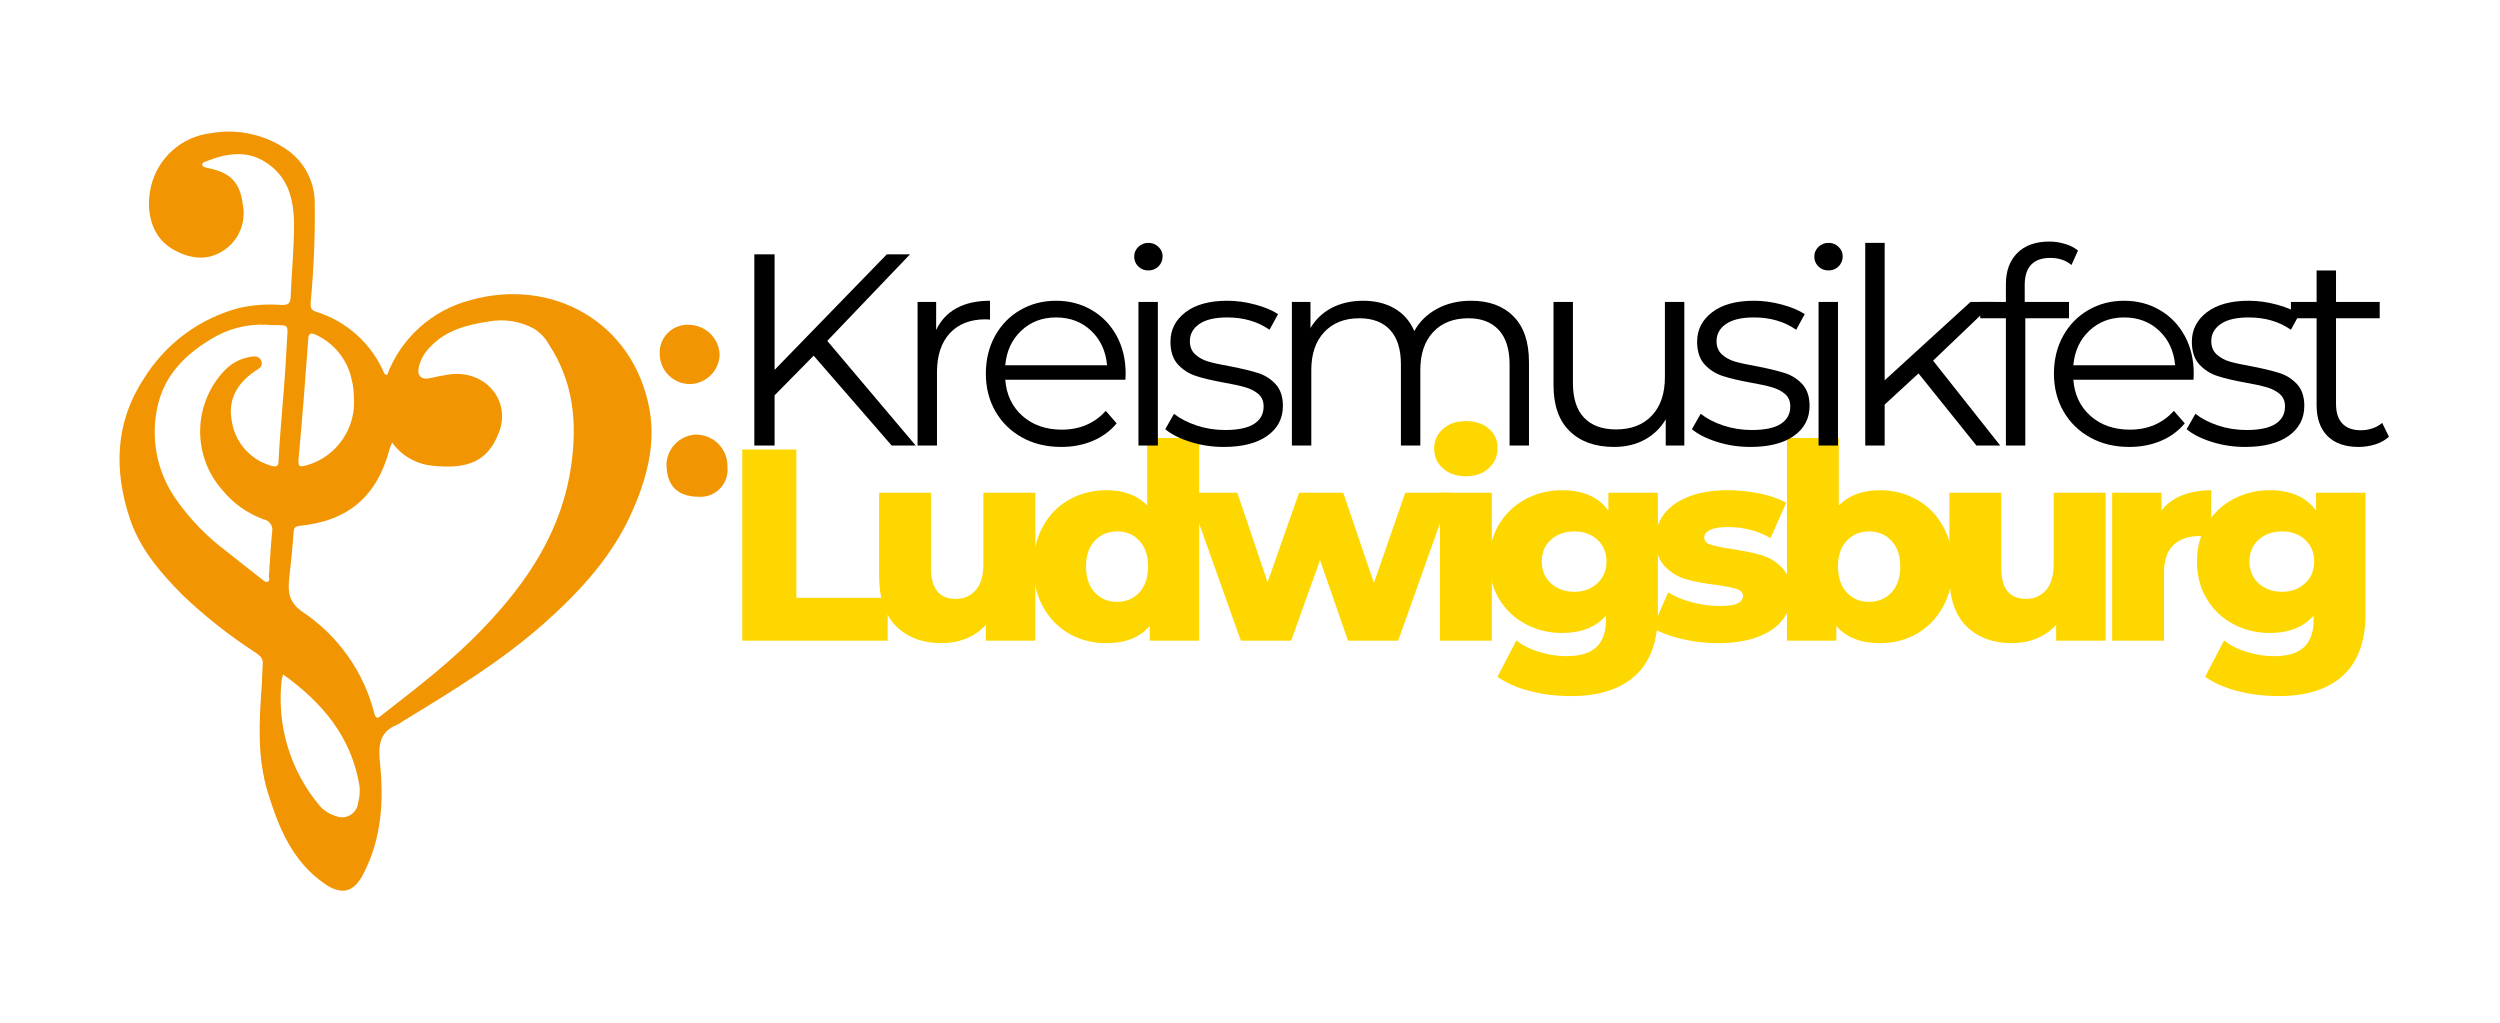<?xml version="1.0" encoding="UTF-8" standalone="no"?>
<!DOCTYPE svg PUBLIC "-//W3C//DTD SVG 1.1//EN" "http://www.w3.org/Graphics/SVG/1.1/DTD/svg11.dtd">
<svg width="100%" height="100%" viewBox="0 0 440 180" version="1.1" xmlns="http://www.w3.org/2000/svg" xmlns:xlink="http://www.w3.org/1999/xlink" xml:space="preserve" xmlns:serif="http://www.serif.com/" style="fill-rule:evenodd;clip-rule:evenodd;stroke-linejoin:round;stroke-miterlimit:2;">
    <g transform="matrix(1,0,0,1,-30,-160)">
        <clipPath id="_clip1">
            <rect x="50.667" y="182.667" width="107.333" height="134.667"/>
        </clipPath>
        <g clip-path="url(#_clip1)">
            <path d="M98.115,226.026C98.719,224.432 99.5,222.927 100.458,221.51C101.422,220.099 102.536,218.823 103.802,217.677C105.068,216.531 106.453,215.552 107.953,214.734C109.453,213.922 111.031,213.297 112.682,212.854C127.073,208.745 141.422,216.583 144.292,231.932C145.464,238.146 143.823,244.26 141.25,250.063C137.781,257.891 132.177,263.979 125.875,269.609C118.297,276.333 109.724,281.589 101.026,286.854C100.677,287.12 100.307,287.354 99.917,287.552C96.714,288.797 96.578,291.281 96.875,294.26C97.547,300.813 97.198,307.297 94.167,313.365C93.979,313.75 93.781,314.135 93.557,314.505C91.901,317.214 89.828,317.411 87.094,315.51C81.49,311.635 79.042,305.672 77.151,299.505C75.266,293.344 75.599,287.302 76.036,281.115C76.146,279.625 76.156,278.135 76.245,276.63C76.245,275.688 75.589,275.323 75.005,274.875C70.396,271.896 66.104,268.51 62.13,264.724C58.302,260.859 54.76,256.771 52.948,251.552C50.016,242.927 50.198,234.453 55.281,226.698C56.229,225.156 57.313,223.719 58.542,222.385C59.766,221.052 61.104,219.844 62.563,218.771C64.016,217.693 65.563,216.766 67.198,215.99C68.833,215.214 70.526,214.599 72.281,214.151C74.703,213.641 77.146,213.479 79.615,213.677C80.693,213.677 81.104,213.453 81.156,212.25C81.318,207.911 81.786,203.547 81.74,199.224C81.688,194.901 80.63,191.021 76.766,188.563C73.401,186.375 69.807,186.995 66.266,188.401C65.995,188.51 65.51,188.672 65.594,189.047C65.682,189.422 66.245,189.495 66.651,189.583C70.542,190.375 72.245,192.068 72.74,196.042C72.891,196.807 72.922,197.578 72.844,198.349C72.76,199.125 72.568,199.87 72.266,200.589C71.964,201.307 71.563,201.964 71.063,202.563C70.563,203.156 69.99,203.672 69.339,204.094C66.552,205.932 63.635,205.573 60.813,204.094C56.833,202.047 55.505,197.557 56.573,192.823C56.865,191.589 57.333,190.427 57.984,189.339C58.635,188.25 59.438,187.281 60.391,186.443C61.339,185.599 62.396,184.922 63.552,184.411C64.714,183.896 65.927,183.568 67.188,183.432C69.583,183.01 71.969,183.073 74.344,183.625C76.714,184.177 78.885,185.167 80.854,186.599C82.292,187.682 83.406,189.026 84.203,190.635C85.005,192.245 85.401,193.948 85.391,195.745C85.469,201.599 85.229,207.438 84.672,213.266C84.672,214.047 84.672,214.51 85.479,214.818C86.839,215.229 88.13,215.781 89.37,216.479C90.604,217.172 91.75,217.995 92.802,218.943C93.854,219.891 94.792,220.943 95.615,222.099C96.432,223.255 97.12,224.484 97.667,225.792C97.781,225.865 97.891,225.891 98.115,226.026ZM99.01,237.885C98.813,238.391 98.661,238.693 98.578,239C96.365,247.354 91.307,251.688 82.797,252.536C82.01,252.609 81.74,252.859 81.677,253.651C81.479,256.401 81.203,259.135 80.896,261.865C80.63,264.214 80.896,266.042 83.182,267.646C86.339,269.745 89.01,272.339 91.203,275.432C93.396,278.521 94.958,281.906 95.891,285.578C96.214,286.818 96.75,286.198 97.245,285.813C103.458,280.99 109.672,276.234 115.052,270.568C122.906,262.375 128.995,253.266 130.563,241.672C131.604,234.219 130.875,227.172 126.672,220.724C126.016,219.51 125.099,218.542 123.927,217.813C121.443,216.516 118.823,216.099 116.063,216.573C112.208,217.167 108.469,218.089 105.672,221.109C104.724,222.052 104.078,223.172 103.734,224.464C103.333,226.177 104.146,226.948 105.87,226.516C106.901,226.276 107.948,226.068 108.99,225.917C115.354,224.974 120.089,230.49 117.76,236.255C115.813,241.141 112.443,242.667 106.005,241.958C104.604,241.807 103.297,241.375 102.078,240.667C100.854,239.958 99.833,239.026 99.01,237.885ZM76.953,217.156C73.37,216.995 70.057,217.865 67.01,219.766C62.677,222.401 59.224,225.792 57.891,230.865C57.521,232.297 57.302,233.75 57.245,235.229C57.188,236.708 57.286,238.177 57.542,239.635C57.802,241.089 58.214,242.505 58.776,243.875C59.339,245.24 60.042,246.531 60.885,247.75C63.396,251.349 66.406,254.458 69.922,257.083C71.984,258.75 74.094,260.365 76.135,261.979C76.432,262.214 76.766,262.573 77.167,262.349C77.563,262.13 77.302,261.729 77.328,261.406C77.516,258.807 77.625,256.214 77.901,253.615C77.948,253.37 77.948,253.12 77.901,252.87C77.849,252.625 77.755,252.396 77.609,252.188C77.469,251.979 77.292,251.807 77.078,251.672C76.865,251.536 76.63,251.448 76.38,251.406C73.51,250.339 71.104,248.63 69.151,246.271C68.516,245.557 67.953,244.797 67.464,243.979C66.969,243.161 66.557,242.313 66.219,241.417C65.885,240.526 65.635,239.609 65.469,238.672C65.297,237.734 65.219,236.792 65.224,235.839C65.229,234.885 65.323,233.943 65.505,233.005C65.682,232.068 65.948,231.156 66.297,230.271C66.641,229.385 67.068,228.536 67.568,227.729C68.073,226.917 68.646,226.161 69.286,225.458C70.594,223.995 72.214,223.104 74.146,222.786C74.865,222.661 75.661,222.672 75.984,223.505C76.307,224.339 75.797,224.75 75.151,225.146C75.021,225.219 74.896,225.297 74.781,225.38C71.75,227.484 70.068,230.354 70.792,234.083C70.927,235.01 71.193,235.896 71.589,236.745C71.984,237.594 72.495,238.37 73.115,239.073C73.734,239.771 74.443,240.37 75.24,240.87C76.036,241.365 76.885,241.734 77.786,241.984C78.719,242.271 79.031,241.984 79.031,241.089C79.104,239.401 79.229,237.708 79.354,236.031C79.74,230.938 80.234,225.844 80.458,220.734C80.63,216.781 81.24,217.281 77.354,217.208C77.24,217.146 77.13,217.156 76.953,217.156ZM79.839,278.703C79.745,278.958 79.667,279.214 79.599,279.474C79.359,281.469 79.328,283.469 79.5,285.469C79.667,287.469 80.042,289.432 80.615,291.354C81.193,293.281 81.958,295.125 82.911,296.891C83.865,298.656 84.99,300.307 86.286,301.844C87.042,302.698 87.974,303.286 89.068,303.609C89.276,303.698 89.49,303.766 89.714,303.802C89.932,303.844 90.156,303.854 90.38,303.844C90.604,303.828 90.828,303.792 91.042,303.724C91.255,303.656 91.464,303.568 91.656,303.453C91.849,303.339 92.026,303.203 92.188,303.042C92.349,302.885 92.49,302.714 92.609,302.521C92.729,302.333 92.828,302.13 92.896,301.917C92.969,301.703 93.016,301.484 93.036,301.26C93.292,300.318 93.375,299.359 93.281,298.391C91.891,289.792 86.833,283.724 79.839,278.703ZM92.266,229.818C92.271,228.76 92.141,227.719 91.865,226.698C91.49,224.974 90.745,223.427 89.63,222.057C88.521,220.688 87.161,219.635 85.552,218.906C84.698,218.536 84.313,218.609 84.25,219.714C83.74,226.734 83.203,233.76 82.547,240.755C82.411,242.255 82.818,242.198 83.974,241.896C84.615,241.714 85.229,241.479 85.828,241.188C86.422,240.896 86.99,240.557 87.531,240.172C88.068,239.781 88.568,239.354 89.031,238.88C89.495,238.401 89.917,237.891 90.292,237.344C90.667,236.802 90.995,236.224 91.271,235.62C91.547,235.021 91.771,234.396 91.938,233.755C92.109,233.115 92.219,232.464 92.276,231.802C92.333,231.141 92.333,230.479 92.276,229.818L92.266,229.818ZM158.026,242.245C158.042,241.865 158.021,241.484 157.958,241.104C157.896,240.729 157.792,240.359 157.656,240.005C157.516,239.646 157.344,239.307 157.135,238.99C156.927,238.667 156.682,238.375 156.417,238.104C156.146,237.833 155.849,237.594 155.526,237.385C155.208,237.172 154.87,237 154.51,236.859C154.156,236.724 153.786,236.625 153.411,236.563C153.031,236.5 152.656,236.474 152.271,236.49C151.62,236.547 150.995,236.719 150.401,237C149.807,237.281 149.281,237.656 148.828,238.13C148.37,238.599 148.01,239.135 147.745,239.74C147.484,240.339 147.339,240.969 147.302,241.625C147.302,245.464 149.167,247.401 153.042,247.438C153.385,247.458 153.729,247.438 154.068,247.38C154.406,247.323 154.734,247.229 155.057,247.104C155.375,246.974 155.677,246.813 155.964,246.62C156.245,246.427 156.51,246.208 156.745,245.958C156.984,245.708 157.188,245.438 157.37,245.141C157.547,244.849 157.693,244.536 157.802,244.214C157.917,243.885 157.99,243.552 158.031,243.208C158.068,242.87 158.073,242.526 158.036,242.182L158.026,242.245ZM151.552,227.594C152.224,227.568 152.865,227.417 153.479,227.141C154.094,226.87 154.635,226.495 155.109,226.021C155.583,225.542 155.953,225 156.219,224.38C156.49,223.766 156.635,223.12 156.656,222.448C156.635,221.755 156.484,221.089 156.208,220.453C155.932,219.818 155.547,219.255 155.057,218.76C154.563,218.271 154,217.891 153.359,217.615C152.724,217.339 152.057,217.193 151.365,217.167C151.021,217.141 150.677,217.151 150.333,217.198C149.99,217.25 149.656,217.328 149.333,217.448C149.005,217.568 148.698,217.714 148.406,217.901C148.109,218.083 147.839,218.297 147.594,218.536C147.344,218.776 147.125,219.042 146.932,219.328C146.74,219.615 146.578,219.917 146.448,220.24C146.323,220.563 146.229,220.891 146.172,221.234C146.115,221.573 146.094,221.917 146.109,222.266C146.109,222.62 146.141,222.969 146.214,223.318C146.281,223.667 146.385,224 146.526,224.328C146.661,224.656 146.828,224.969 147.031,225.26C147.229,225.552 147.453,225.823 147.708,226.073C147.964,226.323 148.24,226.542 148.536,226.734C148.833,226.927 149.146,227.089 149.474,227.219C149.807,227.354 150.146,227.448 150.495,227.51C150.844,227.573 151.198,227.604 151.552,227.594Z" style="fill:rgb(242,149,3);fill-rule:nonzero;"/>
        </g>
    </g>
    <g transform="matrix(1,0,0,1,127.285,112.758)">
        <g>
            <g>
                <path d="M3.354,-33.646L12.875,-33.646L12.875,-7.542L28.938,-7.542L28.938,0L3.354,0L3.354,-33.646Z" style="fill:rgb(254,214,0);fill-rule:nonzero;"/>
            </g>
        </g>
    </g>
    <g transform="matrix(1,0,0,1,151.888,112.758)">
        <g>
            <g>
                <path d="M30.333,-26.042L30.333,0L21.625,0L21.625,-2.792C20.667,-1.734 19.51,-0.927 18.167,-0.375C16.818,0.167 15.396,0.438 13.896,0.438C10.521,0.438 7.833,-0.552 5.833,-2.542C3.833,-4.526 2.833,-7.505 2.833,-11.479L2.833,-26.042L11.958,-26.042L11.958,-12.979C11.958,-11.021 12.323,-9.589 13.063,-8.687C13.813,-7.797 14.885,-7.354 16.292,-7.354C17.734,-7.354 18.906,-7.854 19.813,-8.854C20.729,-9.865 21.188,-11.417 21.188,-13.5L21.188,-26.042L30.333,-26.042Z" style="fill:rgb(254,214,0);fill-rule:nonzero;"/>
            </g>
        </g>
    </g>
    <g transform="matrix(1,0,0,1,180.432,112.758)">
        <g>
            <g>
                <path d="M30.625,-35.667L30.625,0L21.917,0L21.917,-2.604C20.219,-0.573 17.672,0.438 14.271,0.438C11.896,0.438 9.729,-0.109 7.771,-1.208C5.823,-2.318 4.281,-3.901 3.146,-5.958C2.005,-8.01 1.438,-10.385 1.438,-13.083C1.438,-15.76 2.005,-18.115 3.146,-20.146C4.281,-22.187 5.823,-23.75 7.771,-24.833C9.729,-25.927 11.896,-26.479 14.271,-26.479C17.38,-26.479 19.781,-25.583 21.479,-23.792L21.479,-35.667L30.625,-35.667ZM16.188,-6.833C17.771,-6.833 19.068,-7.38 20.083,-8.479C21.109,-9.589 21.625,-11.125 21.625,-13.083C21.625,-15 21.115,-16.5 20.104,-17.583C19.104,-18.677 17.797,-19.229 16.188,-19.229C14.589,-19.229 13.276,-18.677 12.25,-17.583C11.219,-16.5 10.708,-15 10.708,-13.083C10.708,-11.125 11.219,-9.589 12.25,-8.479C13.276,-7.38 14.589,-6.833 16.188,-6.833Z" style="fill:rgb(254,214,0);fill-rule:nonzero;"/>
            </g>
        </g>
    </g>
    <g transform="matrix(1,0,0,1,209.264,112.758)">
        <g>
            <g>
                <path d="M46.083,-26.042L36.813,0L27.979,0L23.063,-14.187L17.979,0L9.125,0L-0.146,-26.042L8.5,-26.042L13.833,-10.292L19.375,-26.042L27.146,-26.042L32.542,-10.146L38.063,-26.042L46.083,-26.042Z" style="fill:rgb(254,214,0);fill-rule:nonzero;"/>
            </g>
        </g>
    </g>
    <g transform="matrix(1,0,0,1,250.493,112.758)">
        <g>
            <g>
                <path d="M2.938,-26.042L12.063,-26.042L12.063,0L2.938,0L2.938,-26.042ZM7.5,-28.937C5.833,-28.937 4.484,-29.401 3.458,-30.333C2.427,-31.26 1.917,-32.417 1.917,-33.792C1.917,-35.167 2.427,-36.318 3.458,-37.25C4.484,-38.177 5.833,-38.646 7.5,-38.646C9.167,-38.646 10.51,-38.198 11.542,-37.312C12.568,-36.437 13.083,-35.312 13.083,-33.937C13.083,-32.49 12.568,-31.297 11.542,-30.354C10.51,-29.406 9.167,-28.937 7.5,-28.937Z" style="fill:rgb(254,214,0);fill-rule:nonzero;"/>
            </g>
        </g>
    </g>
    <g transform="matrix(1,0,0,1,260.825,112.758)">
        <g>
            <g>
                <path d="M30.958,-26.042L30.958,-4.75C30.958,0.083 29.635,3.708 27,6.125C24.375,8.542 20.594,9.75 15.667,9.75C13.109,9.75 10.708,9.458 8.458,8.875C6.219,8.302 4.313,7.464 2.729,6.354L6.063,-0.042C7.115,0.818 8.448,1.49 10.063,1.979C11.688,2.479 13.281,2.729 14.854,2.729C17.255,2.729 19.01,2.198 20.125,1.146C21.25,0.089 21.813,-1.479 21.813,-3.562L21.813,-4.417C20.047,-2.375 17.469,-1.354 14.083,-1.354C11.776,-1.354 9.646,-1.875 7.688,-2.917C5.729,-3.958 4.172,-5.427 3.021,-7.333C1.865,-9.234 1.292,-11.437 1.292,-13.937C1.292,-16.406 1.865,-18.594 3.021,-20.5C4.172,-22.401 5.729,-23.875 7.688,-24.917C9.646,-25.958 11.776,-26.479 14.083,-26.479C17.802,-26.479 20.526,-25.276 22.25,-22.875L22.25,-26.042L30.958,-26.042ZM16.25,-8.604C17.875,-8.604 19.219,-9.094 20.292,-10.083C21.375,-11.083 21.917,-12.365 21.917,-13.937C21.917,-15.505 21.385,-16.776 20.333,-17.75C19.276,-18.734 17.917,-19.229 16.25,-19.229C14.583,-19.229 13.208,-18.734 12.125,-17.75C11.052,-16.776 10.521,-15.505 10.521,-13.937C10.521,-12.365 11.063,-11.083 12.146,-10.083C13.24,-9.094 14.609,-8.604 16.25,-8.604Z" style="fill:rgb(254,214,0);fill-rule:nonzero;"/>
            </g>
        </g>
    </g>
    <g transform="matrix(1,0,0,1,289.993,112.758)">
        <g>
            <g>
                <path d="M12.396,0.438C10.214,0.438 8.068,0.188 5.958,-0.312C3.844,-0.812 2.151,-1.458 0.875,-2.25L3.604,-8.5C4.781,-7.76 6.193,-7.177 7.833,-6.75C9.469,-6.318 11.089,-6.104 12.688,-6.104C14.156,-6.104 15.208,-6.255 15.833,-6.562C16.458,-6.865 16.771,-7.302 16.771,-7.875C16.771,-8.458 16.396,-8.865 15.646,-9.104C14.896,-9.339 13.698,-9.573 12.063,-9.812C9.979,-10.062 8.208,-10.396 6.75,-10.812C5.292,-11.229 4.031,-12 2.979,-13.125C1.922,-14.25 1.396,-15.818 1.396,-17.833C1.396,-19.5 1.885,-20.979 2.875,-22.271C3.875,-23.573 5.323,-24.604 7.229,-25.354C9.13,-26.104 11.417,-26.479 14.083,-26.479C15.969,-26.479 17.844,-26.281 19.708,-25.896C21.568,-25.521 23.125,-24.979 24.375,-24.271L21.625,-18.062C19.318,-19.354 16.818,-20 14.125,-20C12.677,-20 11.625,-19.823 10.958,-19.479C10.292,-19.146 9.958,-18.708 9.958,-18.167C9.958,-17.552 10.323,-17.13 11.063,-16.896C11.797,-16.656 13.01,-16.406 14.708,-16.146C16.859,-15.823 18.635,-15.458 20.042,-15.042C21.458,-14.625 22.677,-13.859 23.708,-12.75C24.75,-11.651 25.271,-10.109 25.271,-8.125C25.271,-6.484 24.771,-5.01 23.771,-3.708C22.781,-2.417 21.318,-1.401 19.375,-0.667C17.443,0.068 15.115,0.438 12.396,0.438Z" style="fill:rgb(254,214,0);fill-rule:nonzero;"/>
            </g>
        </g>
    </g>
    <g transform="matrix(1,0,0,1,311.569,112.758)">
        <g>
            <g>
                <path d="M19.313,-26.479C21.688,-26.479 23.839,-25.927 25.771,-24.833C27.714,-23.75 29.255,-22.187 30.396,-20.146C31.531,-18.115 32.104,-15.76 32.104,-13.083C32.104,-10.385 31.531,-8.01 30.396,-5.958C29.255,-3.901 27.714,-2.318 25.771,-1.208C23.839,-0.109 21.688,0.438 19.313,0.438C15.896,0.438 13.333,-0.573 11.625,-2.604L11.625,0L2.938,0L2.938,-35.667L12.063,-35.667L12.063,-23.792C13.823,-25.583 16.24,-26.479 19.313,-26.479ZM17.396,-6.833C18.99,-6.833 20.302,-7.38 21.333,-8.479C22.359,-9.589 22.875,-11.125 22.875,-13.083C22.875,-15 22.359,-16.5 21.333,-17.583C20.302,-18.677 18.99,-19.229 17.396,-19.229C15.797,-19.229 14.484,-18.677 13.458,-17.583C12.427,-16.5 11.917,-15 11.917,-13.083C11.917,-11.125 12.427,-9.589 13.458,-8.479C14.484,-7.38 15.797,-6.833 17.396,-6.833Z" style="fill:rgb(254,214,0);fill-rule:nonzero;"/>
            </g>
        </g>
    </g>
    <g transform="matrix(1,0,0,1,340.257,112.758)">
        <g>
            <g>
                <path d="M30.333,-26.042L30.333,0L21.625,0L21.625,-2.792C20.667,-1.734 19.51,-0.927 18.167,-0.375C16.818,0.167 15.396,0.438 13.896,0.438C10.521,0.438 7.833,-0.552 5.833,-2.542C3.833,-4.526 2.833,-7.505 2.833,-11.479L2.833,-26.042L11.958,-26.042L11.958,-12.979C11.958,-11.021 12.323,-9.589 13.063,-8.687C13.813,-7.797 14.885,-7.354 16.292,-7.354C17.734,-7.354 18.906,-7.854 19.813,-8.854C20.729,-9.865 21.188,-11.417 21.188,-13.5L21.188,-26.042L30.333,-26.042Z" style="fill:rgb(254,214,0);fill-rule:nonzero;"/>
            </g>
        </g>
    </g>
    <g transform="matrix(1,0,0,1,368.8,112.758)">
        <g>
            <g>
                <path d="M11.625,-22.917C12.552,-24.109 13.76,-25 15.25,-25.583C16.75,-26.177 18.458,-26.479 20.375,-26.479L20.375,-18.271C19.542,-18.365 18.854,-18.417 18.313,-18.417C16.354,-18.417 14.818,-17.88 13.708,-16.812C12.609,-15.755 12.063,-14.135 12.063,-11.958L12.063,0L2.938,0L2.938,-26.042L11.625,-26.042L11.625,-22.917Z" style="fill:rgb(254,214,0);fill-rule:nonzero;"/>
            </g>
        </g>
    </g>
    <g transform="matrix(1,0,0,1,385.378,112.758)">
        <g>
            <g>
                <path d="M30.958,-26.042L30.958,-4.75C30.958,0.083 29.635,3.708 27,6.125C24.375,8.542 20.594,9.75 15.667,9.75C13.109,9.75 10.708,9.458 8.458,8.875C6.219,8.302 4.313,7.464 2.729,6.354L6.063,-0.042C7.115,0.818 8.448,1.49 10.063,1.979C11.688,2.479 13.281,2.729 14.854,2.729C17.255,2.729 19.01,2.198 20.125,1.146C21.25,0.089 21.813,-1.479 21.813,-3.562L21.813,-4.417C20.047,-2.375 17.469,-1.354 14.083,-1.354C11.776,-1.354 9.646,-1.875 7.688,-2.917C5.729,-3.958 4.172,-5.427 3.021,-7.333C1.865,-9.234 1.292,-11.437 1.292,-13.937C1.292,-16.406 1.865,-18.594 3.021,-20.5C4.172,-22.401 5.729,-23.875 7.688,-24.917C9.646,-25.958 11.776,-26.479 14.083,-26.479C17.802,-26.479 20.526,-25.276 22.25,-22.875L22.25,-26.042L30.958,-26.042ZM16.25,-8.604C17.875,-8.604 19.219,-9.094 20.292,-10.083C21.375,-11.083 21.917,-12.365 21.917,-13.937C21.917,-15.505 21.385,-16.776 20.333,-17.75C19.276,-18.734 17.917,-19.229 16.25,-19.229C14.583,-19.229 13.208,-18.734 12.125,-17.75C11.052,-16.776 10.521,-15.505 10.521,-13.937C10.521,-12.365 11.063,-11.083 12.146,-10.083C13.24,-9.094 14.609,-8.604 16.25,-8.604Z" style="fill:rgb(254,214,0);fill-rule:nonzero;"/>
            </g>
        </g>
    </g>
    <g transform="matrix(1,0,0,1,127.285,78.411)">
        <g>
            <g>
                <path d="M15.917,-15.812L9.042,-8.833L9.042,0L5.479,0L5.479,-33.646L9.042,-33.646L9.042,-13.312L28.792,-33.646L32.875,-33.646L18.313,-18.417L33.875,0L29.646,0L15.917,-15.812Z" style="fill-rule:nonzero;"/>
            </g>
        </g>
    </g>
    <g transform="matrix(1,0,0,1,156.742,78.411)">
        <g>
            <g>
                <path d="M8.021,-20.333C8.823,-22.026 10.021,-23.302 11.604,-24.167C13.188,-25.042 15.151,-25.479 17.5,-25.479L17.5,-22.167L16.688,-22.208C14.021,-22.208 11.927,-21.385 10.417,-19.75C8.917,-18.125 8.167,-15.833 8.167,-12.875L8.167,0L4.75,0L4.75,-25.271L8.021,-25.271L8.021,-20.333Z" style="fill-rule:nonzero;"/>
            </g>
        </g>
    </g>
    <g transform="matrix(1,0,0,1,171.302,78.411)">
        <g>
            <g>
                <path d="M26.771,-11.583L5.625,-11.583C5.818,-8.958 6.823,-6.833 8.646,-5.208C10.479,-3.594 12.781,-2.792 15.563,-2.792C17.146,-2.792 18.589,-3.068 19.896,-3.625C21.214,-4.193 22.354,-5.021 23.313,-6.104L25.229,-3.896C24.104,-2.547 22.698,-1.521 21.021,-0.812C19.339,-0.104 17.49,0.25 15.479,0.25C12.88,0.25 10.583,-0.302 8.583,-1.417C6.583,-2.526 5.021,-4.052 3.896,-6C2.771,-7.958 2.208,-10.172 2.208,-12.646C2.208,-15.104 2.74,-17.312 3.813,-19.271C4.896,-21.229 6.375,-22.75 8.25,-23.833C10.125,-24.927 12.229,-25.479 14.563,-25.479C16.896,-25.479 18.99,-24.927 20.854,-23.833C22.714,-22.75 24.172,-21.234 25.229,-19.292C26.281,-17.359 26.813,-15.146 26.813,-12.646L26.771,-11.583ZM14.563,-22.542C12.13,-22.542 10.089,-21.76 8.438,-20.208C6.781,-18.651 5.844,-16.625 5.625,-14.125L23.542,-14.125C23.318,-16.625 22.38,-18.651 20.729,-20.208C19.089,-21.76 17.031,-22.542 14.563,-22.542Z" style="fill-rule:nonzero;"/>
            </g>
        </g>
    </g>
    <g transform="matrix(1,0,0,1,195.617,78.411)">
        <g>
            <g>
                <path d="M4.75,-25.271L8.167,-25.271L8.167,0L4.75,0L4.75,-25.271ZM6.5,-30.812C5.792,-30.812 5.193,-31.047 4.708,-31.521C4.234,-32.005 4,-32.583 4,-33.25C4,-33.901 4.234,-34.464 4.708,-34.937C5.193,-35.422 5.792,-35.667 6.5,-35.667C7.208,-35.667 7.797,-35.427 8.271,-34.958C8.755,-34.5 9,-33.948 9,-33.312C9,-32.604 8.755,-32.005 8.271,-31.521C7.797,-31.047 7.208,-30.812 6.5,-30.812Z" style="fill-rule:nonzero;"/>
            </g>
        </g>
    </g>
    <g transform="matrix(1,0,0,1,203.834,78.411)">
        <g>
            <g>
                <path d="M11.542,0.25C9.484,0.25 7.521,-0.047 5.646,-0.646C3.771,-1.24 2.302,-1.984 1.25,-2.875L2.792,-5.583C3.844,-4.75 5.172,-4.062 6.771,-3.521C8.38,-2.99 10.047,-2.729 11.771,-2.729C14.073,-2.729 15.781,-3.089 16.896,-3.812C18.005,-4.531 18.563,-5.552 18.563,-6.875C18.563,-7.802 18.255,-8.531 17.646,-9.062C17.031,-9.589 16.26,-9.984 15.333,-10.25C14.401,-10.526 13.167,-10.797 11.625,-11.062C9.583,-11.437 7.938,-11.823 6.688,-12.229C5.438,-12.63 4.365,-13.312 3.479,-14.271C2.604,-15.229 2.167,-16.562 2.167,-18.271C2.167,-20.38 3.047,-22.109 4.813,-23.458C6.573,-24.802 9.026,-25.479 12.167,-25.479C13.792,-25.479 15.422,-25.255 17.063,-24.812C18.698,-24.38 20.047,-23.818 21.104,-23.125L19.604,-20.375C17.521,-21.818 15.042,-22.542 12.167,-22.542C9.984,-22.542 8.339,-22.151 7.229,-21.375C6.13,-20.609 5.583,-19.604 5.583,-18.354C5.583,-17.396 5.896,-16.625 6.521,-16.042C7.146,-15.469 7.917,-15.047 8.833,-14.771C9.76,-14.505 11.047,-14.229 12.688,-13.937C14.698,-13.547 16.318,-13.156 17.542,-12.771C18.76,-12.396 19.802,-11.74 20.667,-10.812C21.526,-9.88 21.958,-8.604 21.958,-6.979C21.958,-4.755 21.031,-2.99 19.188,-1.687C17.354,-0.396 14.802,0.25 11.542,0.25Z" style="fill-rule:nonzero;"/>
            </g>
        </g>
    </g>
    <g transform="matrix(1,0,0,1,222.622,78.411)">
        <g>
            <g>
                <path d="M36.292,-25.479C39.458,-25.479 41.943,-24.562 43.75,-22.729C45.568,-20.906 46.479,-18.219 46.479,-14.667L46.479,0L43.063,0L43.063,-14.312C43.063,-16.948 42.427,-18.958 41.167,-20.333C39.901,-21.708 38.115,-22.396 35.813,-22.396C33.188,-22.396 31.115,-21.583 29.604,-19.958C28.104,-18.344 27.354,-16.115 27.354,-13.271L27.354,0L23.938,0L23.938,-14.312C23.938,-16.948 23.302,-18.958 22.042,-20.333C20.776,-21.708 18.969,-22.396 16.625,-22.396C14.026,-22.396 11.964,-21.583 10.438,-19.958C8.922,-18.344 8.167,-16.115 8.167,-13.271L8.167,0L4.75,0L4.75,-25.271L8.021,-25.271L8.021,-20.667C8.922,-22.208 10.172,-23.396 11.771,-24.229C13.38,-25.062 15.229,-25.479 17.313,-25.479C19.422,-25.479 21.255,-25.026 22.813,-24.125C24.365,-23.234 25.526,-21.906 26.292,-20.146C27.219,-21.812 28.552,-23.115 30.292,-24.062C32.042,-25.005 34.042,-25.479 36.292,-25.479Z" style="fill-rule:nonzero;"/>
            </g>
        </g>
    </g>
    <g transform="matrix(1,0,0,1,268.898,78.411)">
        <g>
            <g>
                <path d="M27.542,-25.271L27.542,0L24.271,0L24.271,-4.604C23.365,-3.073 22.13,-1.88 20.563,-1.021C18.99,-0.172 17.198,0.25 15.188,0.25C11.88,0.25 9.276,-0.672 7.375,-2.521C5.469,-4.365 4.521,-7.068 4.521,-10.625L4.521,-25.271L7.938,-25.271L7.938,-10.958C7.938,-8.302 8.589,-6.281 9.896,-4.896C11.214,-3.521 13.089,-2.833 15.521,-2.833C18.188,-2.833 20.281,-3.635 21.813,-5.25C23.354,-6.875 24.125,-9.13 24.125,-12.021L24.125,-25.271L27.542,-25.271Z" style="fill-rule:nonzero;"/>
            </g>
        </g>
    </g>
    <g transform="matrix(1,0,0,1,296.528,78.411)">
        <g>
            <g>
                <path d="M11.542,0.25C9.484,0.25 7.521,-0.047 5.646,-0.646C3.771,-1.24 2.302,-1.984 1.25,-2.875L2.792,-5.583C3.844,-4.75 5.172,-4.062 6.771,-3.521C8.38,-2.99 10.047,-2.729 11.771,-2.729C14.073,-2.729 15.781,-3.089 16.896,-3.812C18.005,-4.531 18.563,-5.552 18.563,-6.875C18.563,-7.802 18.255,-8.531 17.646,-9.062C17.031,-9.589 16.26,-9.984 15.333,-10.25C14.401,-10.526 13.167,-10.797 11.625,-11.062C9.583,-11.437 7.938,-11.823 6.688,-12.229C5.438,-12.63 4.365,-13.312 3.479,-14.271C2.604,-15.229 2.167,-16.562 2.167,-18.271C2.167,-20.38 3.047,-22.109 4.813,-23.458C6.573,-24.802 9.026,-25.479 12.167,-25.479C13.792,-25.479 15.422,-25.255 17.063,-24.812C18.698,-24.38 20.047,-23.818 21.104,-23.125L19.604,-20.375C17.521,-21.818 15.042,-22.542 12.167,-22.542C9.984,-22.542 8.339,-22.151 7.229,-21.375C6.13,-20.609 5.583,-19.604 5.583,-18.354C5.583,-17.396 5.896,-16.625 6.521,-16.042C7.146,-15.469 7.917,-15.047 8.833,-14.771C9.76,-14.505 11.047,-14.229 12.688,-13.937C14.698,-13.547 16.318,-13.156 17.542,-12.771C18.76,-12.396 19.802,-11.74 20.667,-10.812C21.526,-9.88 21.958,-8.604 21.958,-6.979C21.958,-4.755 21.031,-2.99 19.188,-1.687C17.354,-0.396 14.802,0.25 11.542,0.25Z" style="fill-rule:nonzero;"/>
            </g>
        </g>
    </g>
    <g transform="matrix(1,0,0,1,315.317,78.411)">
        <g>
            <g>
                <path d="M4.75,-25.271L8.167,-25.271L8.167,0L4.75,0L4.75,-25.271ZM6.5,-30.812C5.792,-30.812 5.193,-31.047 4.708,-31.521C4.234,-32.005 4,-32.583 4,-33.25C4,-33.901 4.234,-34.464 4.708,-34.937C5.193,-35.422 5.792,-35.667 6.5,-35.667C7.208,-35.667 7.797,-35.427 8.271,-34.958C8.755,-34.5 9,-33.948 9,-33.312C9,-32.604 8.755,-32.005 8.271,-31.521C7.797,-31.047 7.208,-30.812 6.5,-30.812Z" style="fill-rule:nonzero;"/>
            </g>
        </g>
    </g>
    <g transform="matrix(1,0,0,1,323.534,78.411)">
        <g>
            <g>
                <path d="M14.125,-12.687L8.167,-7.208L8.167,0L4.75,0L4.75,-35.667L8.167,-35.667L8.167,-11.479L23.271,-25.271L27.5,-25.271L16.688,-14.937L28.5,0L24.313,0L14.125,-12.687Z" style="fill-rule:nonzero;"/>
            </g>
        </g>
    </g>
    <g transform="matrix(1,0,0,1,347.705,78.411)">
        <g>
            <g>
                <path d="M13.125,-33.021C11.651,-33.021 10.531,-32.615 9.771,-31.812C9.021,-31.021 8.646,-29.839 8.646,-28.271L8.646,-25.271L16.438,-25.271L16.438,-22.396L8.75,-22.396L8.75,0L5.333,0L5.333,-22.396L0.813,-22.396L0.813,-25.271L5.333,-25.271L5.333,-28.396C5.333,-30.714 6,-32.542 7.333,-33.875C8.667,-35.219 10.547,-35.896 12.979,-35.896C13.938,-35.896 14.859,-35.755 15.75,-35.479C16.651,-35.214 17.406,-34.823 18.021,-34.312L16.875,-31.771C15.875,-32.604 14.625,-33.021 13.125,-33.021Z" style="fill-rule:nonzero;"/>
            </g>
        </g>
    </g>
    <g transform="matrix(1,0,0,1,359.285,78.411)">
        <g>
            <g>
                <path d="M26.771,-11.583L5.625,-11.583C5.818,-8.958 6.823,-6.833 8.646,-5.208C10.479,-3.594 12.781,-2.792 15.563,-2.792C17.146,-2.792 18.589,-3.068 19.896,-3.625C21.214,-4.193 22.354,-5.021 23.313,-6.104L25.229,-3.896C24.104,-2.547 22.698,-1.521 21.021,-0.812C19.339,-0.104 17.49,0.25 15.479,0.25C12.88,0.25 10.583,-0.302 8.583,-1.417C6.583,-2.526 5.021,-4.052 3.896,-6C2.771,-7.958 2.208,-10.172 2.208,-12.646C2.208,-15.104 2.74,-17.312 3.813,-19.271C4.896,-21.229 6.375,-22.75 8.25,-23.833C10.125,-24.927 12.229,-25.479 14.563,-25.479C16.896,-25.479 18.99,-24.927 20.854,-23.833C22.714,-22.75 24.172,-21.234 25.229,-19.292C26.281,-17.359 26.813,-15.146 26.813,-12.646L26.771,-11.583ZM14.563,-22.542C12.13,-22.542 10.089,-21.76 8.438,-20.208C6.781,-18.651 5.844,-16.625 5.625,-14.125L23.542,-14.125C23.318,-16.625 22.38,-18.651 20.729,-20.208C19.089,-21.76 17.031,-22.542 14.563,-22.542Z" style="fill-rule:nonzero;"/>
            </g>
        </g>
    </g>
    <g transform="matrix(1,0,0,1,383.6,78.411)">
        <g>
            <g>
                <path d="M11.542,0.25C9.484,0.25 7.521,-0.047 5.646,-0.646C3.771,-1.24 2.302,-1.984 1.25,-2.875L2.792,-5.583C3.844,-4.75 5.172,-4.062 6.771,-3.521C8.38,-2.99 10.047,-2.729 11.771,-2.729C14.073,-2.729 15.781,-3.089 16.896,-3.812C18.005,-4.531 18.563,-5.552 18.563,-6.875C18.563,-7.802 18.255,-8.531 17.646,-9.062C17.031,-9.589 16.26,-9.984 15.333,-10.25C14.401,-10.526 13.167,-10.797 11.625,-11.062C9.583,-11.437 7.938,-11.823 6.688,-12.229C5.438,-12.63 4.365,-13.312 3.479,-14.271C2.604,-15.229 2.167,-16.562 2.167,-18.271C2.167,-20.38 3.047,-22.109 4.813,-23.458C6.573,-24.802 9.026,-25.479 12.167,-25.479C13.792,-25.479 15.422,-25.255 17.063,-24.812C18.698,-24.38 20.047,-23.818 21.104,-23.125L19.604,-20.375C17.521,-21.818 15.042,-22.542 12.167,-22.542C9.984,-22.542 8.339,-22.151 7.229,-21.375C6.13,-20.609 5.583,-19.604 5.583,-18.354C5.583,-17.396 5.896,-16.625 6.521,-16.042C7.146,-15.469 7.917,-15.047 8.833,-14.771C9.76,-14.505 11.047,-14.229 12.688,-13.937C14.698,-13.547 16.318,-13.156 17.542,-12.771C18.76,-12.396 19.802,-11.74 20.667,-10.812C21.526,-9.88 21.958,-8.604 21.958,-6.979C21.958,-4.755 21.031,-2.99 19.188,-1.687C17.354,-0.396 14.802,0.25 11.542,0.25Z" style="fill-rule:nonzero;"/>
            </g>
        </g>
    </g>
    <g transform="matrix(1,0,0,1,402.389,78.411)">
        <g>
            <g>
                <path d="M18.063,-1.542C17.422,-0.958 16.63,-0.51 15.688,-0.208C14.74,0.094 13.755,0.25 12.729,0.25C10.365,0.25 8.542,-0.385 7.25,-1.667C5.969,-2.958 5.333,-4.771 5.333,-7.104L5.333,-22.396L0.813,-22.396L0.813,-25.271L5.333,-25.271L5.333,-30.812L8.75,-30.812L8.75,-25.271L16.438,-25.271L16.438,-22.396L8.75,-22.396L8.75,-7.312C8.75,-5.797 9.125,-4.646 9.875,-3.854C10.625,-3.073 11.708,-2.687 13.125,-2.687C13.833,-2.687 14.51,-2.797 15.167,-3.021C15.818,-3.24 16.385,-3.562 16.875,-3.979L18.063,-1.542Z" style="fill-rule:nonzero;"/>
            </g>
        </g>
    </g>
</svg>
